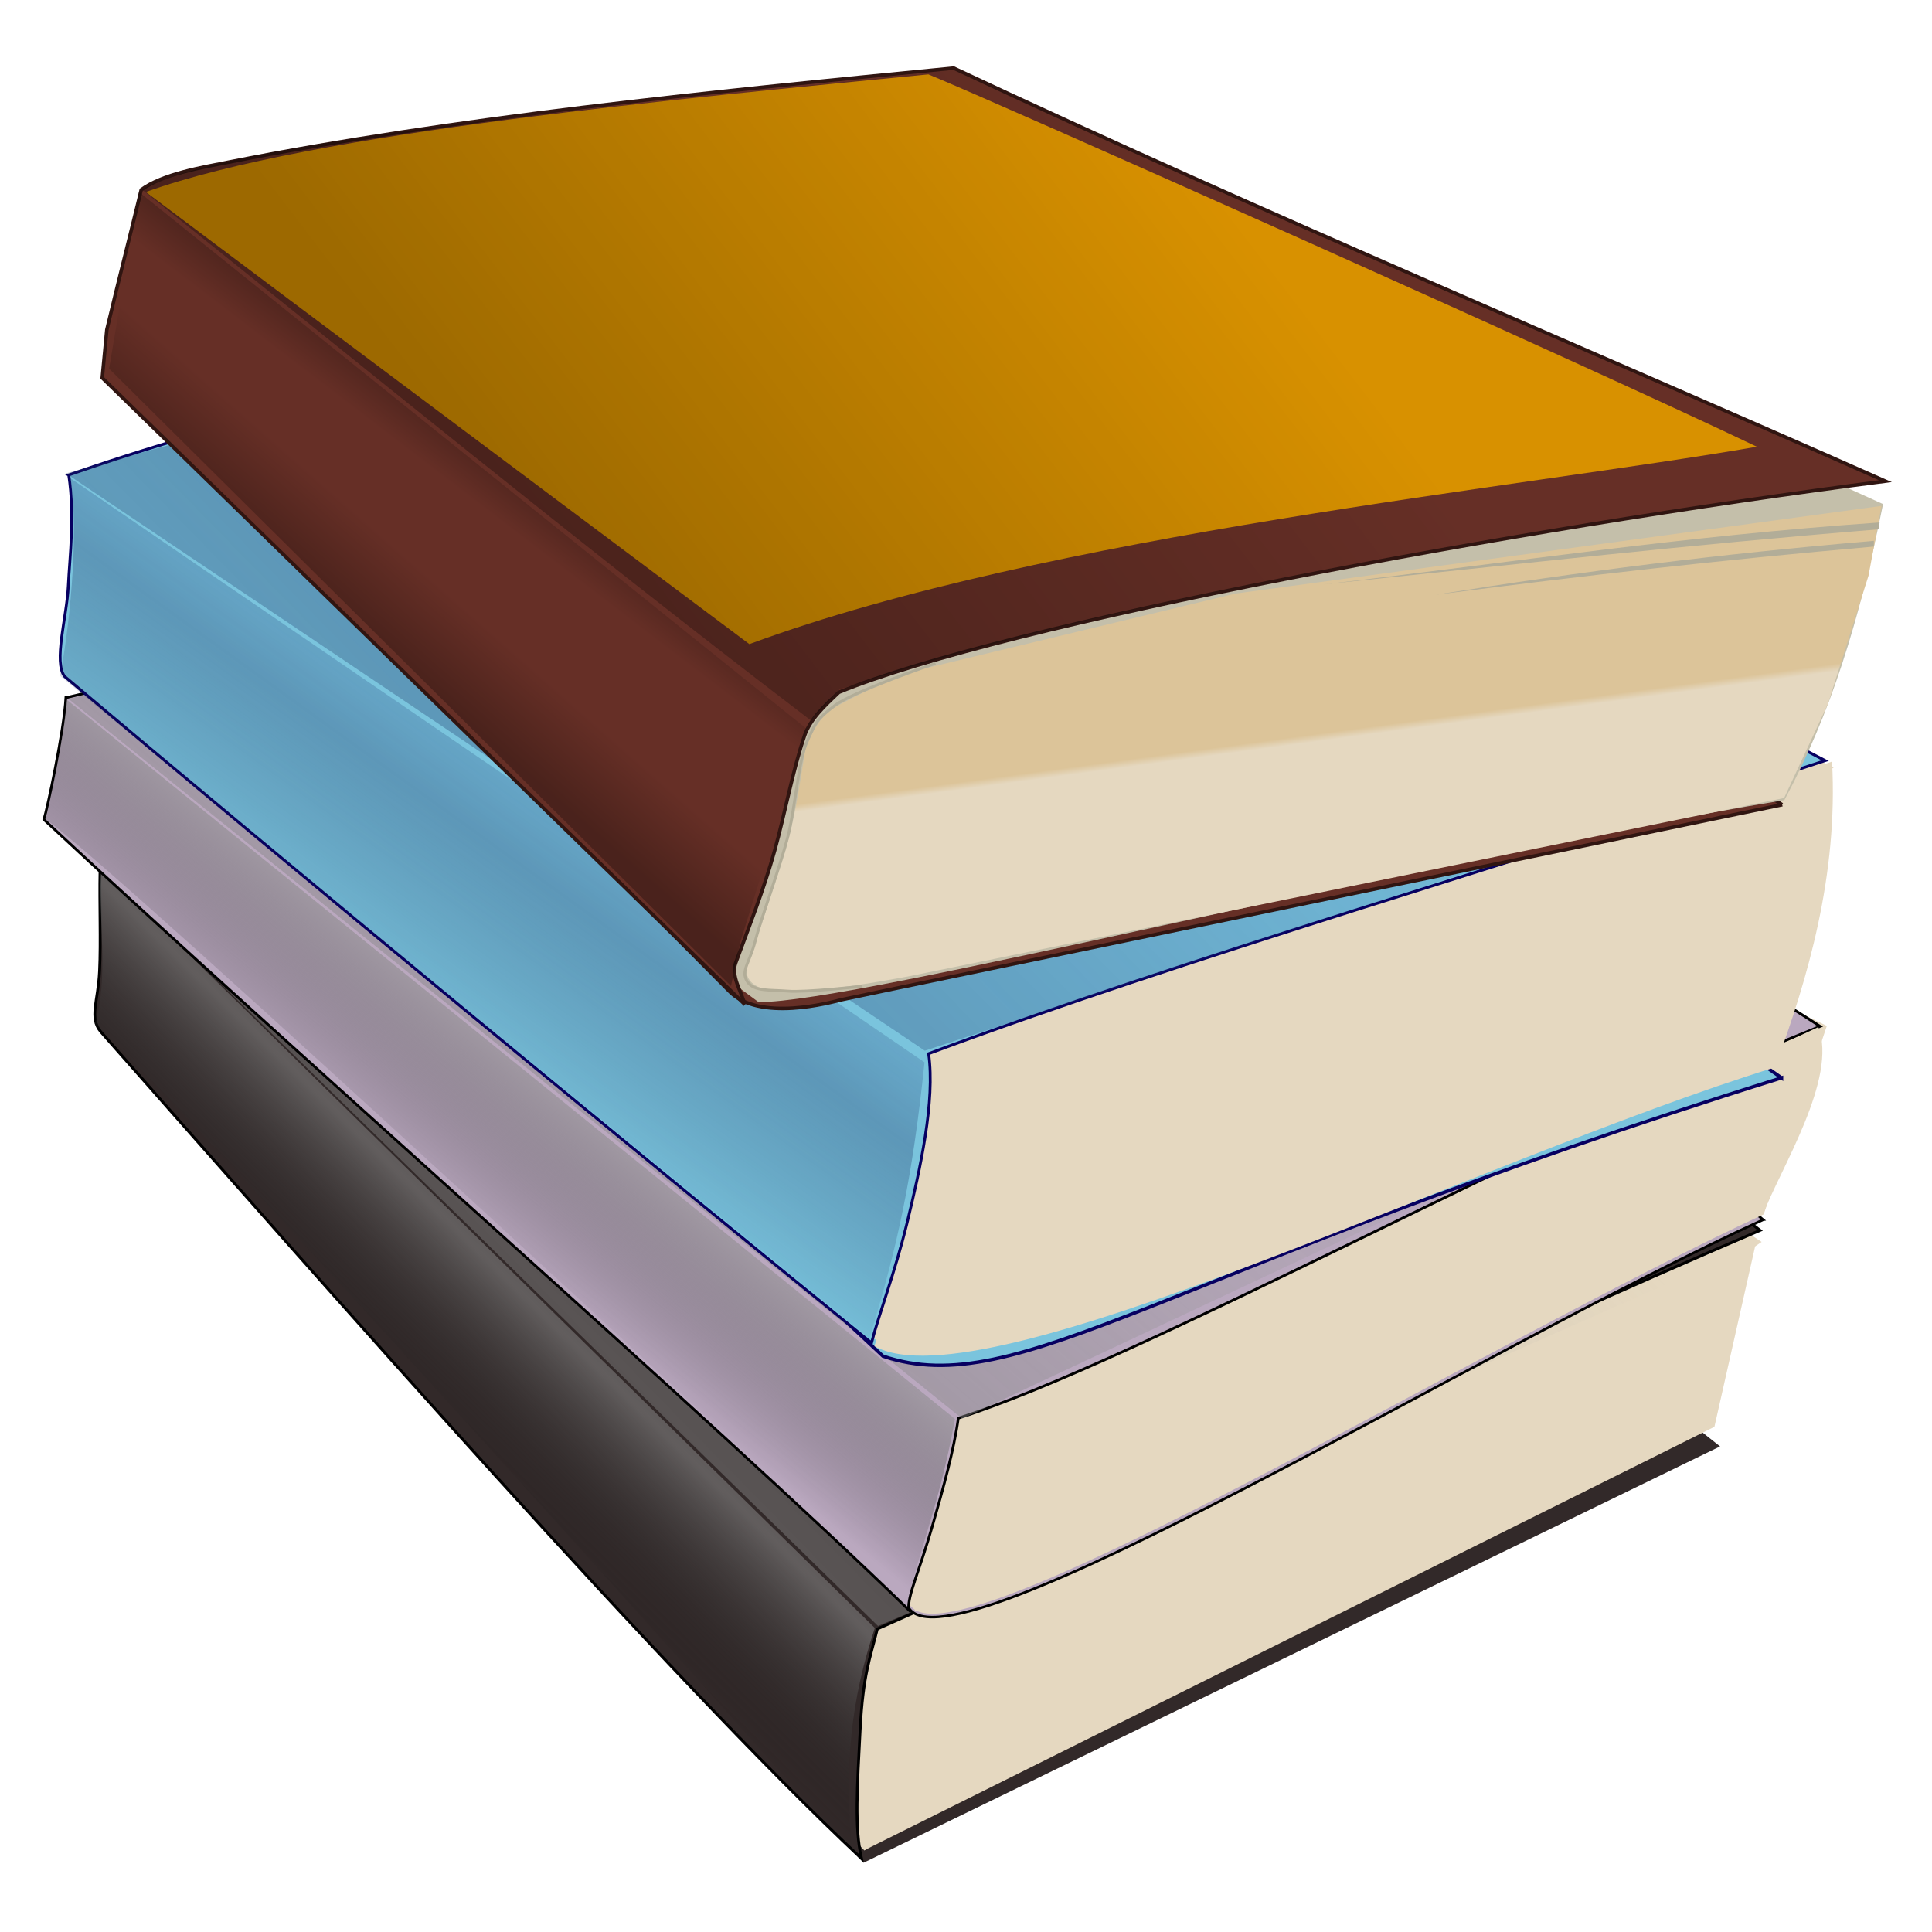 <svg width="745" height="745" viewBox="0 0 745 745" fill="none" xmlns="http://www.w3.org/2000/svg">
<path fill-rule="evenodd" clip-rule="evenodd" d="M663.277 557.753L333.033 718.28L317.512 702.556L627.617 529.521L663.283 557.755L663.277 557.753Z" fill="#322929"/>
<path fill-rule="evenodd" clip-rule="evenodd" d="M38.959 394.248L333.299 713.553L679.308 478.902L335.158 251.031L38.316 336.566L38.95 394.234L38.959 394.248Z" fill="#E5D8C0"/>
<path fill-rule="evenodd" clip-rule="evenodd" d="M38.573 335.968C38.31 348.531 38.938 362.787 38.385 374.507C37.838 386.248 34.326 392.263 38.8 397.79C129.125 500.227 257.582 646.775 332.199 716.672C329.47 704.658 330.567 688.855 331.679 667.165C332.792 645.474 335.571 639.303 338.302 628.141C455.978 576.173 570.147 520.809 678.709 474.428C576.062 395.067 424.178 287.874 342.233 231.854C207.25 278.612 141.531 297.639 38.576 335.958L38.573 335.968Z" fill="#322929" stroke="black" stroke-width="1.089"/>
<path fill-rule="evenodd" clip-rule="evenodd" d="M39.036 334.816C37.593 352.393 42.248 378.517 36.47 394.842C64.162 418.157 299.628 681.351 328.725 714.691C325.24 681.116 328.238 655.272 337.351 627.768L39.044 334.815L39.036 334.816Z" fill="url(#paint0_linear)"/>
<path fill-rule="evenodd" clip-rule="evenodd" d="M40.146 335.37L338.577 626.997L672.065 486.367L349.658 231.014L40.136 335.364L40.146 335.37Z" fill="url(#paint1_linear)"/>
<path fill-rule="evenodd" clip-rule="evenodd" d="M339.289 628.931L676.922 480.075L661.102 550.187L333.301 713.464C336.939 683.095 339.33 661.174 339.281 628.928L339.289 628.931Z" fill="url(#paint2_linear)"/>
<path fill-rule="evenodd" clip-rule="evenodd" d="M679.891 470.341C571.961 519.468 365.943 646.918 350.317 619.84L333.913 578.401L646.491 442.466L679.898 470.34L679.891 470.341Z" fill="#BAA8BF" stroke="black" stroke-width="0.978"/>
<path fill-rule="evenodd" clip-rule="evenodd" d="M17.276 316.629L352.001 620.151C373.764 639.705 570.732 518.89 680.109 468.262L704.447 395.594L324.548 211.524L25.814 268.63L17.279 316.636L17.276 316.629Z" fill="#E5D8C0"/>
<path fill-rule="evenodd" clip-rule="evenodd" d="M25.404 269.037C24.659 282.038 18.197 312.054 16.927 316.022C108.469 401.45 276.04 548.499 350.381 620.747C350.031 614.821 354.334 606.604 359.639 588.084C363.718 573.844 367.837 559.248 369.538 546.848C439.018 524.845 594.984 438.43 701.861 395.764C596.332 327.207 413.017 247.748 329.047 199.501C204.533 227.758 126.975 244.844 25.412 269.039L25.404 269.037Z" fill="#BAA8BF" stroke="black" stroke-width="1.024"/>
<path fill-rule="evenodd" clip-rule="evenodd" d="M26.328 269.425L371.029 547.048L691.899 396.445L327.681 203.766L26.328 269.417V269.425Z" fill="url(#paint3_linear)"/>
<path fill-rule="evenodd" clip-rule="evenodd" d="M372.464 547.819C435.125 524.502 591.597 446.64 701.158 396.052C708.828 415.718 686.409 450.892 679.92 468.122C570.859 519.121 414.016 616.877 352.748 621.115C358.822 595.933 363.957 579.122 372.471 547.816L372.464 547.819Z" fill="url(#paint4_linear)"/>
<path fill-rule="evenodd" clip-rule="evenodd" d="M25.828 269.889C24.085 285.774 22.18 294.828 17.621 315.908C46.16 336.087 320.288 590.29 350.585 619.304C349.635 609.962 361.393 585.672 368.256 547.162L25.826 269.894L25.828 269.889Z" fill="url(#paint5_linear)"/>
<path fill-rule="evenodd" clip-rule="evenodd" d="M686.983 415.627C446.746 490.616 392.987 540.576 340.488 522.953L324.342 507.856L660.078 396.784L686.983 415.632V415.627Z" fill="#7AC4DD" stroke="#070061" stroke-width="1.304"/>
<path fill-rule="evenodd" clip-rule="evenodd" d="M25.13 257.35L340.708 519.136L707.078 295.993L338.143 115.024L29.803 185.514L25.127 257.342L25.13 257.35Z" fill="#E5D8C0"/>
<path fill-rule="evenodd" clip-rule="evenodd" d="M26.512 183.15C28.904 199.253 26.878 214.393 26.325 226.113C25.778 237.855 20.496 255.375 24.97 260.901C106.445 329.71 250.83 448.824 336.06 517.84C338.64 507.597 345.047 490.91 349.699 471.874C354.856 450.776 360.67 424.543 358.092 406.302C454.527 370.263 584.636 332.598 703.814 293.297C580.811 228.98 428.043 164.262 332.826 113.556C189.001 144.385 129.461 147.483 26.507 183.148L26.512 183.15Z" fill="#7AC4DD" stroke="#070061" stroke-width="1.089"/>
<path fill-rule="evenodd" clip-rule="evenodd" d="M26.905 184.258C31.093 204.964 26.049 247.669 23.087 260.554C50.779 283.869 296.381 484.491 335.209 516.059C345.883 481.599 351.814 454.833 356.502 409.63L26.906 184.259L26.905 184.258Z" fill="url(#paint6_linear)"/>
<path fill-rule="evenodd" clip-rule="evenodd" d="M25.431 182.552L356.614 405.152L698.066 292.841L333.185 116.252C219.983 134.811 121.821 155.14 25.431 182.549V182.552Z" fill="url(#paint7_linear)"/>
<path fill-rule="evenodd" clip-rule="evenodd" d="M359.973 407.14L706.456 293.678C708.852 337.402 697.09 377.586 684.442 411.574C568.687 447.418 379.481 542.554 337.176 519.104C347.893 486.08 362.674 439.382 359.971 407.131L359.973 407.14Z" fill="url(#paint8_linear)"/>
<path fill-rule="evenodd" clip-rule="evenodd" d="M687.194 310.314C687.194 310.314 327.909 384.65 324.366 385.534C320.824 386.419 292.509 394.384 281.004 381.994C281.004 381.994 76.585 175.804 40.3 143.942C60.654 127.129 356.225 90.845 356.225 90.845L687.19 310.315L687.194 310.314Z" fill="#662F26" stroke="#301511" stroke-width="1.358"/>
<path fill-rule="evenodd" clip-rule="evenodd" d="M275.693 374.027L292.506 386.417C330.652 386.659 539.839 333.027 688.076 308.542C706.07 274.914 716.984 239.515 726.129 194.384L363.302 29.781L59.764 73.144L42.066 143.939L275.695 374.026L275.693 374.027Z" fill="#C4BFAA"/>
<path fill-rule="evenodd" clip-rule="evenodd" d="M287.201 387.307C285.726 381.997 281.849 376.314 283.661 371.378C288.51 358.172 294.428 343.443 298.706 328.015C302.688 313.65 305.635 297.292 310.209 283.768C312.419 277.234 318.174 271.969 323.483 266.955C387.2 240.701 584.541 203.828 727.019 185.54C607.253 132.443 488.379 82.886 367.734 26.252C270.979 35.691 175.323 45.296 88.093 62.534C77.754 64.578 62.831 67.059 54.465 73.154C48.966 95.671 46.206 106.192 41.191 127.136L39.421 145.719L287.211 387.314L287.201 387.307Z" fill="#662F26" stroke="#301511" stroke-width="1.358"/>
<path fill-rule="evenodd" clip-rule="evenodd" d="M295.319 381.558C314.822 383.018 332.134 379.785 350.072 376.552L687.981 307.719L704.876 271.426L720.521 221.992L725.526 195.084L476.477 228.875L354.451 258.285C340.789 262.979 331.506 267.359 320.347 273.617C315.967 277.371 313.464 281.438 310.648 288.322C308.354 302.505 306.372 317.315 301.887 331.186C297.299 345.578 292.397 360.283 287.808 373.736C287.704 378.43 291.354 380.62 295.317 381.558L295.319 381.558Z" fill="url(#paint9_linear)"/>
<path fill-rule="evenodd" clip-rule="evenodd" d="M510.203 225.356C586.161 216.506 648.398 206.772 724.804 201.463L724.362 204.117C648.551 210.312 591.328 216.949 510.206 225.356H510.203Z" fill="#B2AD98"/>
<path fill-rule="evenodd" clip-rule="evenodd" d="M722.587 208.545V210.757C662.264 216.066 612.113 221.818 553.562 229.34C610.789 220.196 662.265 213.706 722.587 208.544V208.545Z" fill="#B2AD98"/>
<path d="M360.705 255.783C360.705 255.783 328.983 266.619 321.909 272.053C314.836 277.488 314.71 278.309 311.271 285.82C307.833 293.331 306.738 311.17 303.762 322.739C300.787 334.308 293.398 354.371 291.247 362.787C289.096 371.204 285.529 374.383 288.118 378.432C290.708 382.481 297.046 381.612 303.762 382.186C310.478 382.76 332.547 380.309 332.547 380.309" stroke="#B2AD98" stroke-width="1.087"/>
<path fill-rule="evenodd" clip-rule="evenodd" d="M56.227 74.033C128.498 128.309 207.713 187.517 288.966 248.372C404.004 205.895 587.754 187.915 677.461 172.267C610.736 140.326 381.009 37.973 357.993 28.682C264.63 37.909 121.125 50.732 56.227 74.035V74.033Z" fill="#D89100"/>
<path fill-rule="evenodd" clip-rule="evenodd" d="M42.069 142.169L281.893 380.221L285.432 363.408L311.096 281.108L53.581 74.026L42.077 142.167L42.069 142.169Z" fill="url(#paint10_linear)"/>
<path fill-rule="evenodd" clip-rule="evenodd" d="M42.069 142.169L281.893 380.221L285.432 363.408L311.096 281.108L322.6 266.949L53.576 74.027L42.072 142.168L42.069 142.169Z" fill="url(#paint11_linear)"/>
<path fill-rule="evenodd" clip-rule="evenodd" d="M54.712 73.066C93.717 51.79 259.751 39.901 367.584 26.76L726.141 185.071C580.762 205.72 433.504 229.499 323.779 265.793L312.516 277.683C221.782 208.433 139.807 141.063 54.707 73.057L54.712 73.066Z" fill="url(#paint12_linear)"/>
<defs>
<linearGradient id="paint0_linear" x1="104.152" y1="493.29" x2="191.051" y2="404.696" gradientUnits="userSpaceOnUse">
<stop stop-opacity="0"/>
<stop offset="0.516" stop-color="#888888" stop-opacity="0.553"/>
<stop offset="1" stop-color="#ADADAD" stop-opacity="0"/>
</linearGradient>
<linearGradient id="paint1_linear" x1="-315.202" y1="455.806" x2="155.044" y2="-4.362" gradientUnits="userSpaceOnUse">
<stop stop-opacity="0"/>
<stop offset="0.527" stop-color="#888888" stop-opacity="0.447"/>
<stop offset="1" stop-color="#ADADAD" stop-opacity="0"/>
</linearGradient>
<linearGradient id="paint2_linear" x1="468.038" y1="511.391" x2="469.043" y2="513.335" gradientUnits="userSpaceOnUse">
<stop stop-color="#DCC499"/>
<stop offset="1" stop-color="#E5D8C0"/>
</linearGradient>
<linearGradient id="paint3_linear" x1="-288.978" y1="405.847" x2="107.333" y2="-57.123" gradientUnits="userSpaceOnUse">
<stop stop-opacity="0"/>
<stop offset="0.527" stop-color="#888888" stop-opacity="0.447"/>
<stop offset="1" stop-color="#ADADAD" stop-opacity="0"/>
</linearGradient>
<linearGradient id="paint4_linear" x1="507.549" y1="451.465" x2="508.417" y2="453.267" gradientUnits="userSpaceOnUse">
<stop stop-color="#DCC499"/>
<stop offset="1" stop-color="#E5D8C0"/>
</linearGradient>
<linearGradient id="paint5_linear" x1="99.201" y1="406.722" x2="172.027" y2="318.15" gradientUnits="userSpaceOnUse">
<stop stop-opacity="0"/>
<stop offset="0.516" stop-color="#888888" stop-opacity="0.553"/>
<stop offset="1" stop-color="#ADADAD" stop-opacity="0"/>
</linearGradient>
<linearGradient id="paint6_linear" x1="83.249" y1="348.035" x2="183.167" y2="209.624" gradientUnits="userSpaceOnUse">
<stop stop-color="#000636" stop-opacity="0"/>
<stop offset="0.472" stop-color="#1F3768" stop-opacity="0.318"/>
<stop offset="1" stop-color="#2C56A8" stop-opacity="0"/>
</linearGradient>
<linearGradient id="paint7_linear" x1="-297.177" y1="233.96" x2="173.07" y2="-226.203" gradientUnits="userSpaceOnUse">
<stop stop-color="#000636" stop-opacity="0"/>
<stop offset="0.472" stop-color="#1F3768" stop-opacity="0.318"/>
<stop offset="1" stop-color="#2C56A8" stop-opacity="0"/>
</linearGradient>
<linearGradient id="paint8_linear" x1="497.583" y1="324.94" x2="498.645" y2="327.75" gradientUnits="userSpaceOnUse">
<stop stop-color="#DCC499"/>
<stop offset="1" stop-color="#E5D8C0"/>
</linearGradient>
<linearGradient id="paint9_linear" x1="566.983" y1="274.996" x2="567.374" y2="277.887" gradientUnits="userSpaceOnUse">
<stop stop-color="#DCC499"/>
<stop offset="1" stop-color="#E5D8C0"/>
</linearGradient>
<linearGradient id="paint10_linear" x1="218.533" y1="193.961" x2="205.579" y2="210.859" gradientUnits="userSpaceOnUse">
<stop stop-opacity="0.274"/>
<stop offset="1" stop-opacity="0"/>
</linearGradient>
<linearGradient id="paint11_linear" x1="164.089" y1="264.042" x2="185.562" y2="239.646" gradientUnits="userSpaceOnUse">
<stop stop-opacity="0.274"/>
<stop offset="1" stop-opacity="0"/>
</linearGradient>
<linearGradient id="paint12_linear" x1="175.945" y1="167.261" x2="405.793" y2="-8.839" gradientUnits="userSpaceOnUse">
<stop stop-opacity="0.274"/>
<stop offset="1" stop-opacity="0"/>
</linearGradient>
</defs>
</svg>
